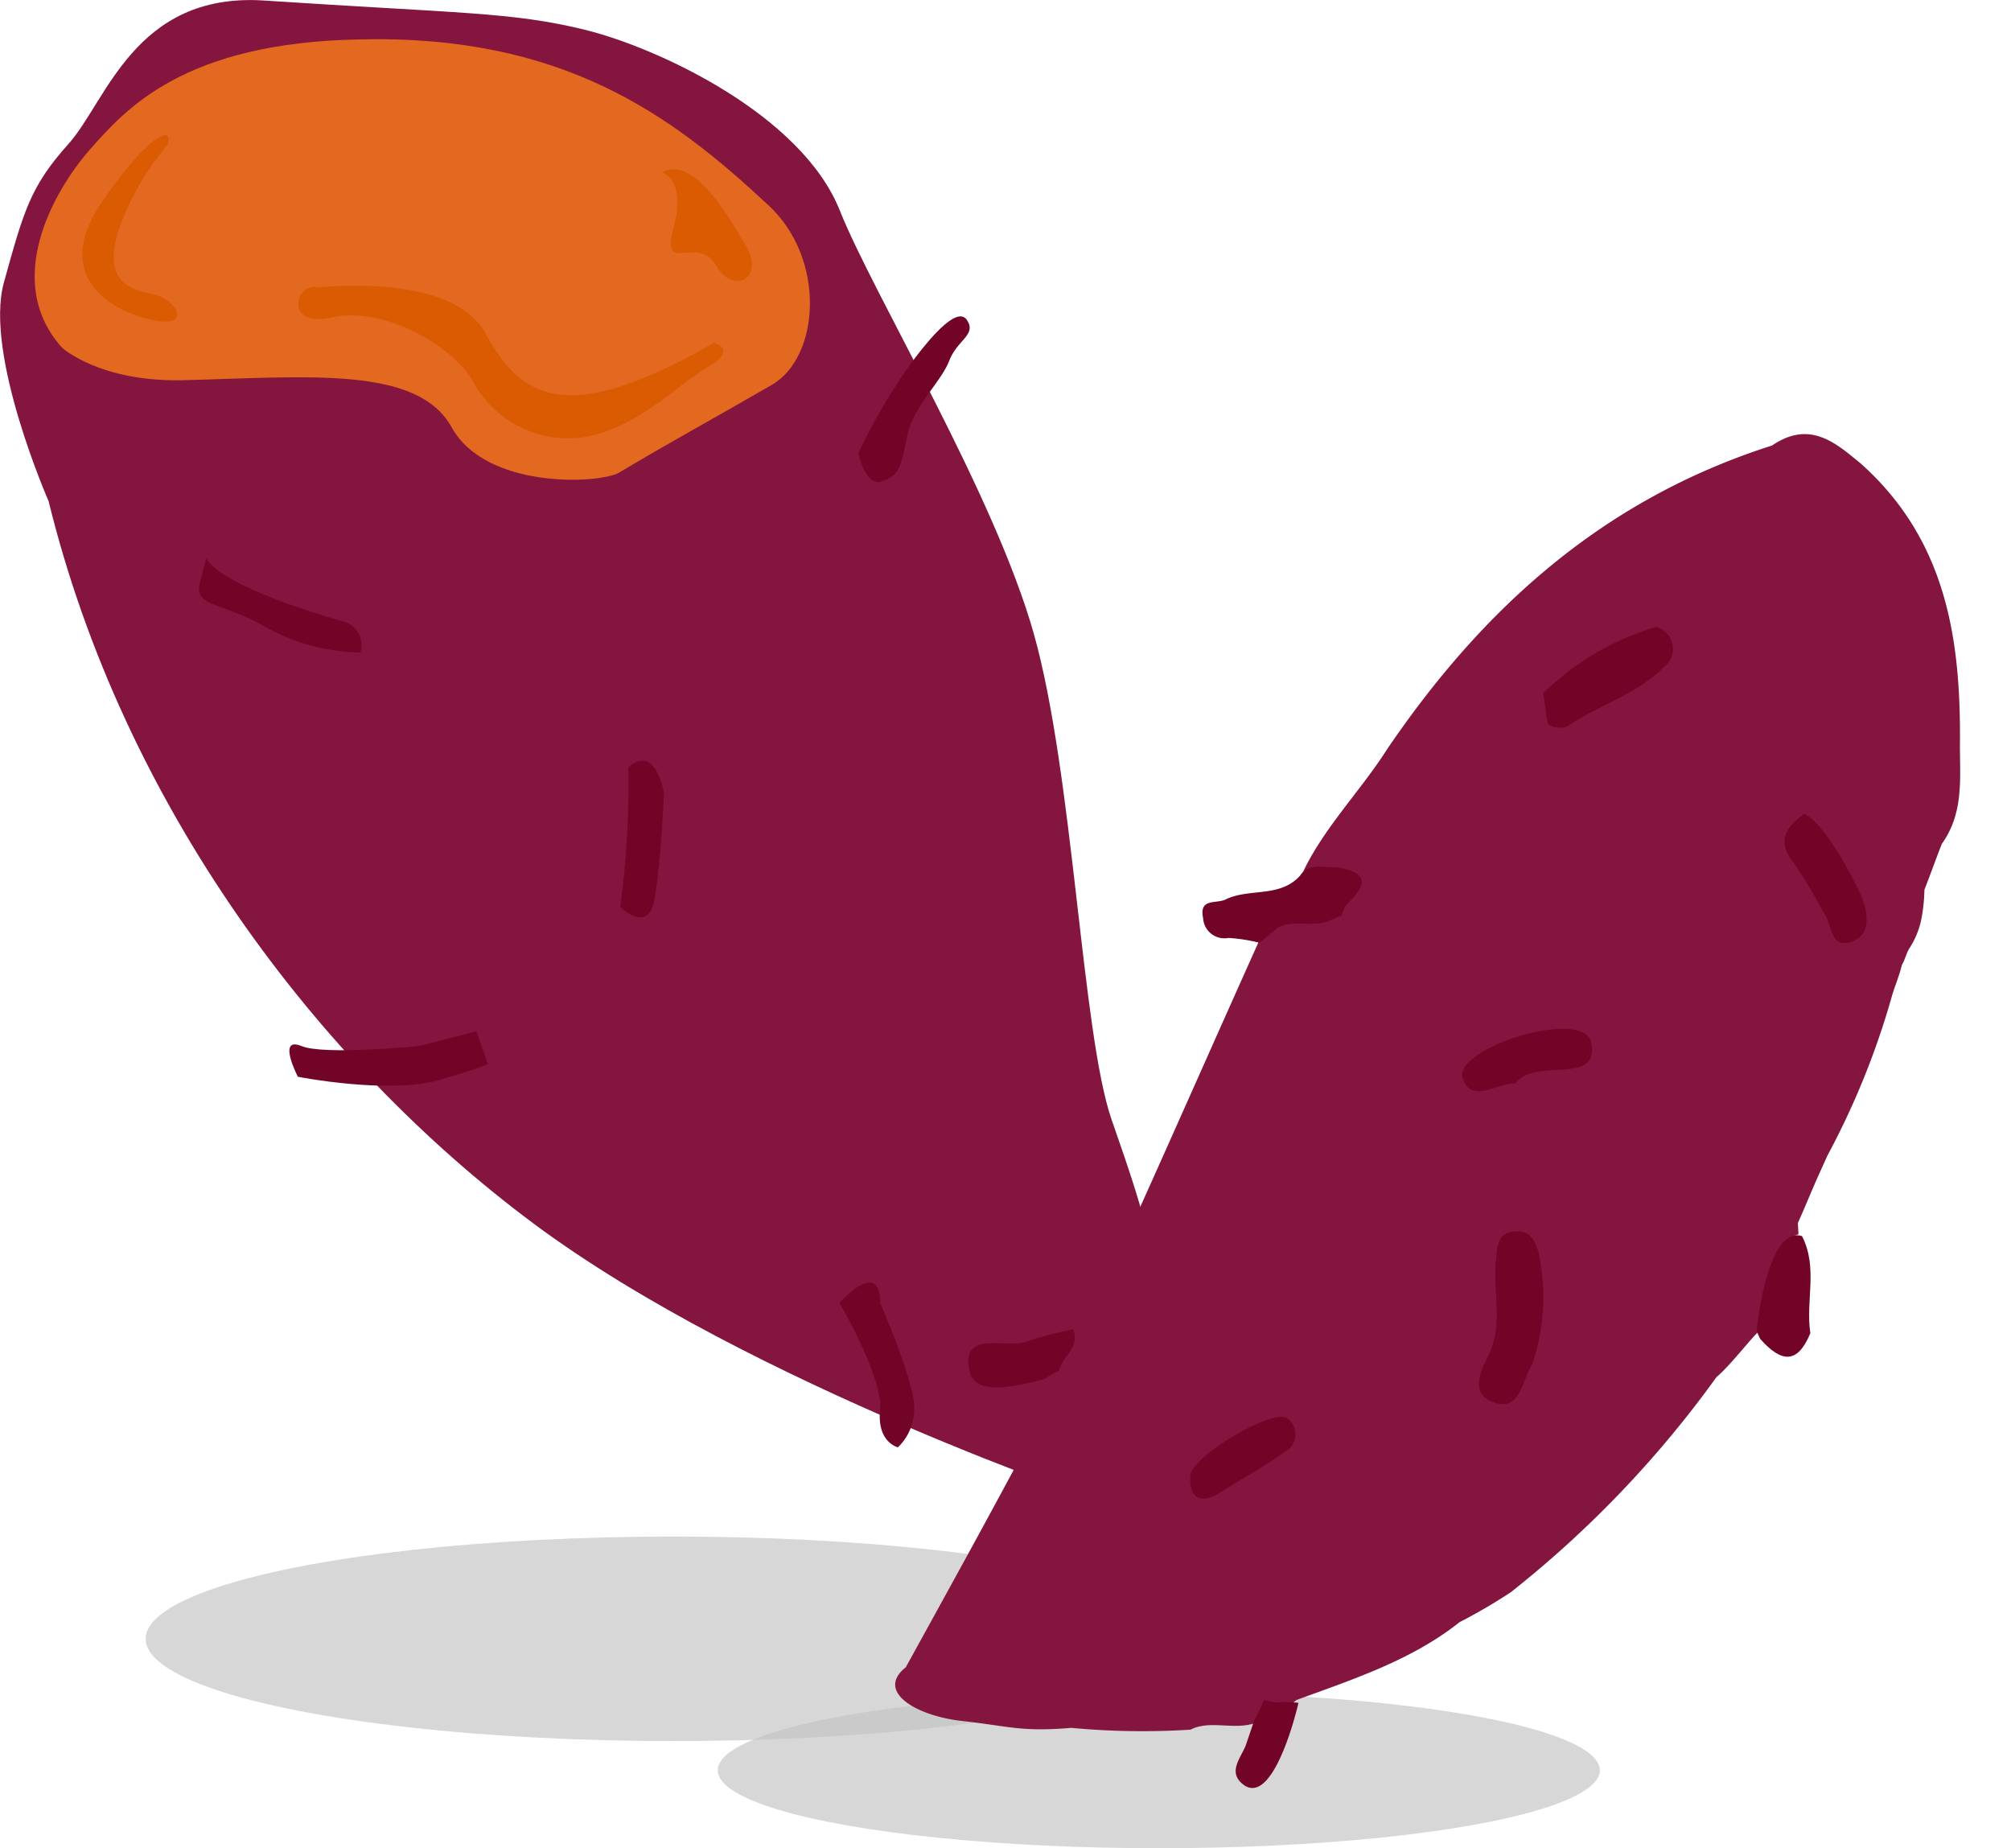 <svg xmlns="http://www.w3.org/2000/svg" width="108.826" height="100" viewBox="0 0 108.826 100"><defs><style>.a{fill:#c3c3c3;opacity:0.67;}.b{fill:#84153e;}.c{fill:#e36820;}.d{fill:#da5b02;}.e{fill:#720427;}</style></defs><g transform="translate(-0.071 0.411)"><ellipse class="a" cx="28.543" cy="5.533" rx="28.543" ry="5.533" transform="translate(7.953 82.727)"/><ellipse class="a" cx="23.868" cy="4.216" rx="23.868" ry="4.216" transform="translate(38.911 91.158)"/><g transform="translate(0.071 -0.411)"><path class="b" d="M60.216,81.442s-19.532-6.53-31.269-15.265S6.727,43.5,2.7,27.086c0,0-3.494-7.942-2.419-11.824s1.434-5.206,3.494-7.5S7.354-.444,14.343,0C24.915.7,27.782.615,31.725,1.585s11.737,4.588,13.8,9.795c1.792,4.5,8.333,15.265,10.483,22.854s2.6,21.619,4.211,26.3S65.951,75.971,60.216,81.442Z" transform="translate(-0.071 0.027)"/><path class="c" d="M3.694,19.085s2.02,1.844,6.5,1.756c6.85-.176,12.734-.79,14.579,2.547s7.9,3.074,9.046,2.459c3.249-1.932,4.918-2.81,8.255-4.742,2.635-1.493,2.986-6.85-.176-9.748C36.628,6.438,30.743,2.135,19.766,2.4,10.281,2.574,7.119,6.175,5.187,8.37S.444,15.484,3.694,19.085Z" transform="translate(-0.331 -0.267)"/><path class="d" d="M18.951,17.586s7.2-.878,9.046,2.459,4.128,5.269,12.383.527c0,0,1.317.351-.351,1.317s-3.6,3.162-6.587,3.776a5.866,5.866,0,0,1-6.148-3.074c-.966-1.669-4.479-3.952-7.465-3.425C17.019,19.869,17.721,17.234,18.951,17.586Z" transform="translate(-1.736 -2.024)"/><path class="d" d="M9.76,8.827a14.272,14.272,0,0,0-2.723,4.83c-.7,2.547.615,2.986,1.932,3.249s2.283,2.02-.351,1.317S3.788,15.5,6.16,11.989,10.112,7.6,9.76,8.827Z" transform="translate(-0.689 -0.988)"/><path class="d" d="M40,10.576s1.317.351.615,2.986,1.317.351,2.283,2.02,2.635.7,1.669-.966S41.669,9.61,40,10.576Z" transform="translate(-4.164 -1.244)"/><path class="e" d="M19.909,37.625s-6.5-1.756-7.465-3.425l-.351,1.317c-.351,1.317,1.23,1.054,3.513,2.371a10.836,10.836,0,0,0,5.182,1.405A1.339,1.339,0,0,0,19.909,37.625Z" transform="translate(-1.281 -3.989)"/><path class="e" d="M37.939,46.95A47.655,47.655,0,0,1,37.5,54.5s1.493,1.493,1.844-.351.527-5.8.527-5.8S39.432,45.633,37.939,46.95Z" transform="translate(-3.938 -5.433)"/><path class="e" d="M51.8,26.773a31.864,31.864,0,0,1,2.635-4.567c1.581-2.2,2.81-3.337,3.249-2.635.527.79-.527,1.054-.966,2.2s-2.02,2.547-2.283,4.128c-.351,1.581-.351,2.02-1.317,2.371C52.239,28.7,51.8,26.773,51.8,26.773Z" transform="translate(-5.353 -2.244)"/><path class="e" d="M24.523,63.99s-5.182.527-6.411,0c-1.317-.527-.176,1.669-.176,1.669s4.918.966,7.641.176,2.635-.878,2.635-.878L27.6,63.2Z" transform="translate(-1.817 -7.399)"/><path class="e" d="M50.7,79.648s2.371,4.04,2.2,5.8.966,2.02.966,2.02a2.863,2.863,0,0,0,.878-2.2c0-1.405-1.844-5.621-1.844-5.621S53.071,77.189,50.7,79.648Z" transform="translate(-5.275 -9.158)"/></g><g transform="translate(45.112 25.832) rotate(-3)"><path class="b" d="M50.895.527c-9.3,2.435-16.1,8-21.647,15.3-1.61,2.261-3.757,4.174-5.009,6.608.537-.087,1.163-.174,1.7-.261.089.087.179.174.268.174.358.087.537.174.626.348a1.442,1.442,0,0,1,.089.609,5.323,5.323,0,0,1-.716.7,1.816,1.816,0,0,0-.358.522h0a2.669,2.669,0,0,0-2.773.522c-.179-.174-.268-.174-.358-.174-.537.087-1.073.261-.984,1.043-2.415,4.7-4.83,9.478-7.246,14.173-1.073,2.174-1.878,4.434-3.667,6.173-.268.522-.984.869-1.073,1.478a1.422,1.422,0,0,0-.626.956c.716,1.217-.268,2-.805,2.869-2.5,4.174-5.1,8.347-7.693,12.521h0C-1.076,65.3.981,66.7,3.4,67.131c2.684.435,3.22.783,5.993.7a41.5,41.5,0,0,0,6.44.435c1.163-.522,2.5.261,3.757-.261a1.232,1.232,0,0,0,.447-.956c.179.087.268.174.447.087.358.348.805.087,1.163-.174C24.775,66,28,65.131,30.679,63.218a29.264,29.264,0,0,0,2.862-1.478A58.064,58.064,0,0,0,45.26,50.7c.716-.522,2.147-2.174,2.326-2.261.358-.869,1.163-1.652.626-2.782h0c.537-.869.537-2.087,1.878-2.435v-.609c.447-.87.805-1.652,1.252-2.522h0l.537-1.043a42.733,42.733,0,0,0,3.936-8.434h0c.179-.522.447-1.043.626-1.652.179-.261.268-.609.447-.869a4.557,4.557,0,0,0,.716-1.478,9.143,9.143,0,0,0,.268-1.652h0c.358-.783.716-1.652,1.073-2.435,1.252-1.565,1.163-3.391,1.252-5.217.358-5.652-.089-11.13-4.562-15.564C54.384.614,53.042-.777,50.895.527Z" transform="translate(0 0)"/><g transform="translate(4.864 10.006)"><path class="e" d="M4.061,3.162l-1.054.79A9.328,9.328,0,0,0,1.338,3.6,1.156,1.156,0,0,1,.021,2.459c-.176-1.142.79-.7,1.317-.966,1.317-.527,2.9.088,4.04-1.054C5.905-.263,6.7.088,7.4.088h0c2.02.439,1.317,1.23.351,2.108l-.263.527a6.051,6.051,0,0,0-.7.263C5.817,3.249,4.851,2.81,4.061,3.162Z" transform="translate(13.927 11.988)"/><path class="e" d="M5.76,0c.351,1.054-.7,1.405-.878,2.2a2.629,2.629,0,0,0-.7.351c-.088,0-.176.088-.263.088-1.405.263-3.6.7-3.864-.615C-.387-.351,2.072.878,3.214.527A21.734,21.734,0,0,1,5.76,0Z" transform="translate(0 36.297)"/><path class="e" d="M2.723.058c.79,1.756,0,3.513.176,5.269C2.108,7,1.23,6.82.176,5.5.088,5.327.088,5.239,0,5.064.176,3.922,1.054-.557,2.723.058Z" transform="translate(42.689 33.264)"/><path class="e" d="M2.268.176C2.093.088,1.917.088,1.741,0c-.176.351-.351.7-.615,1.142L.6,2.459c-.351.7-1.054,1.405-.176,2.108,1.405,1.054,2.81-3.074,3.162-4.3A7.1,7.1,0,0,0,2.268.176Z" transform="translate(13.292 56.85)"/><path class="e" d="M2.95,7.208C2.336,8.086,2.16,9.842.667,9.14-.65,8.525.316,7.208.755,6.329c.7-1.581.263-3.249.527-4.83C1.369.8,1.457.006,2.336.006,3.3-.082,3.565.8,3.653,1.587A11.334,11.334,0,0,1,2.95,7.208Z" transform="translate(27.529 32.253)"/><path class="e" d="M0,3.261A14.7,14.7,0,0,1,6.235.011c.176-.088.7.351.79.615a1.261,1.261,0,0,1-.439,1.581c-1.581,1.405-3.6,1.844-5.357,2.9A1.078,1.078,0,0,1,.176,4.93C.088,4.4.088,3.788,0,3.261Z" transform="translate(32.955)"/><path class="e" d="M7.073.807C7.424,3.266,4,1.422,2.857,2.827c-.966-.088-2.371.966-2.81-.351C-.655.807,6.722-1.125,7.073.807Z" transform="translate(27.497 21.436)"/><path class="e" d="M4.044,4.742c.263.878.351,1.932-.615,2.283-1.317.439-1.054-.966-1.493-1.581A28.445,28.445,0,0,0,.443,2.635C-.435,1.405.092.7,1.146,0,2.376.7,3.868,4.216,4.044,4.742Z" transform="translate(45.583 10.506)"/><path class="e" d="M5.37.054A1.069,1.069,0,0,1,5.194,1.9c-1.23.79-2.547,1.405-3.776,2.108C.276,4.533-.075,3.918.013,2.952.013,1.986,4.4-.385,5.37.054Z" transform="translate(11.659 41.616)"/></g></g></g></svg>